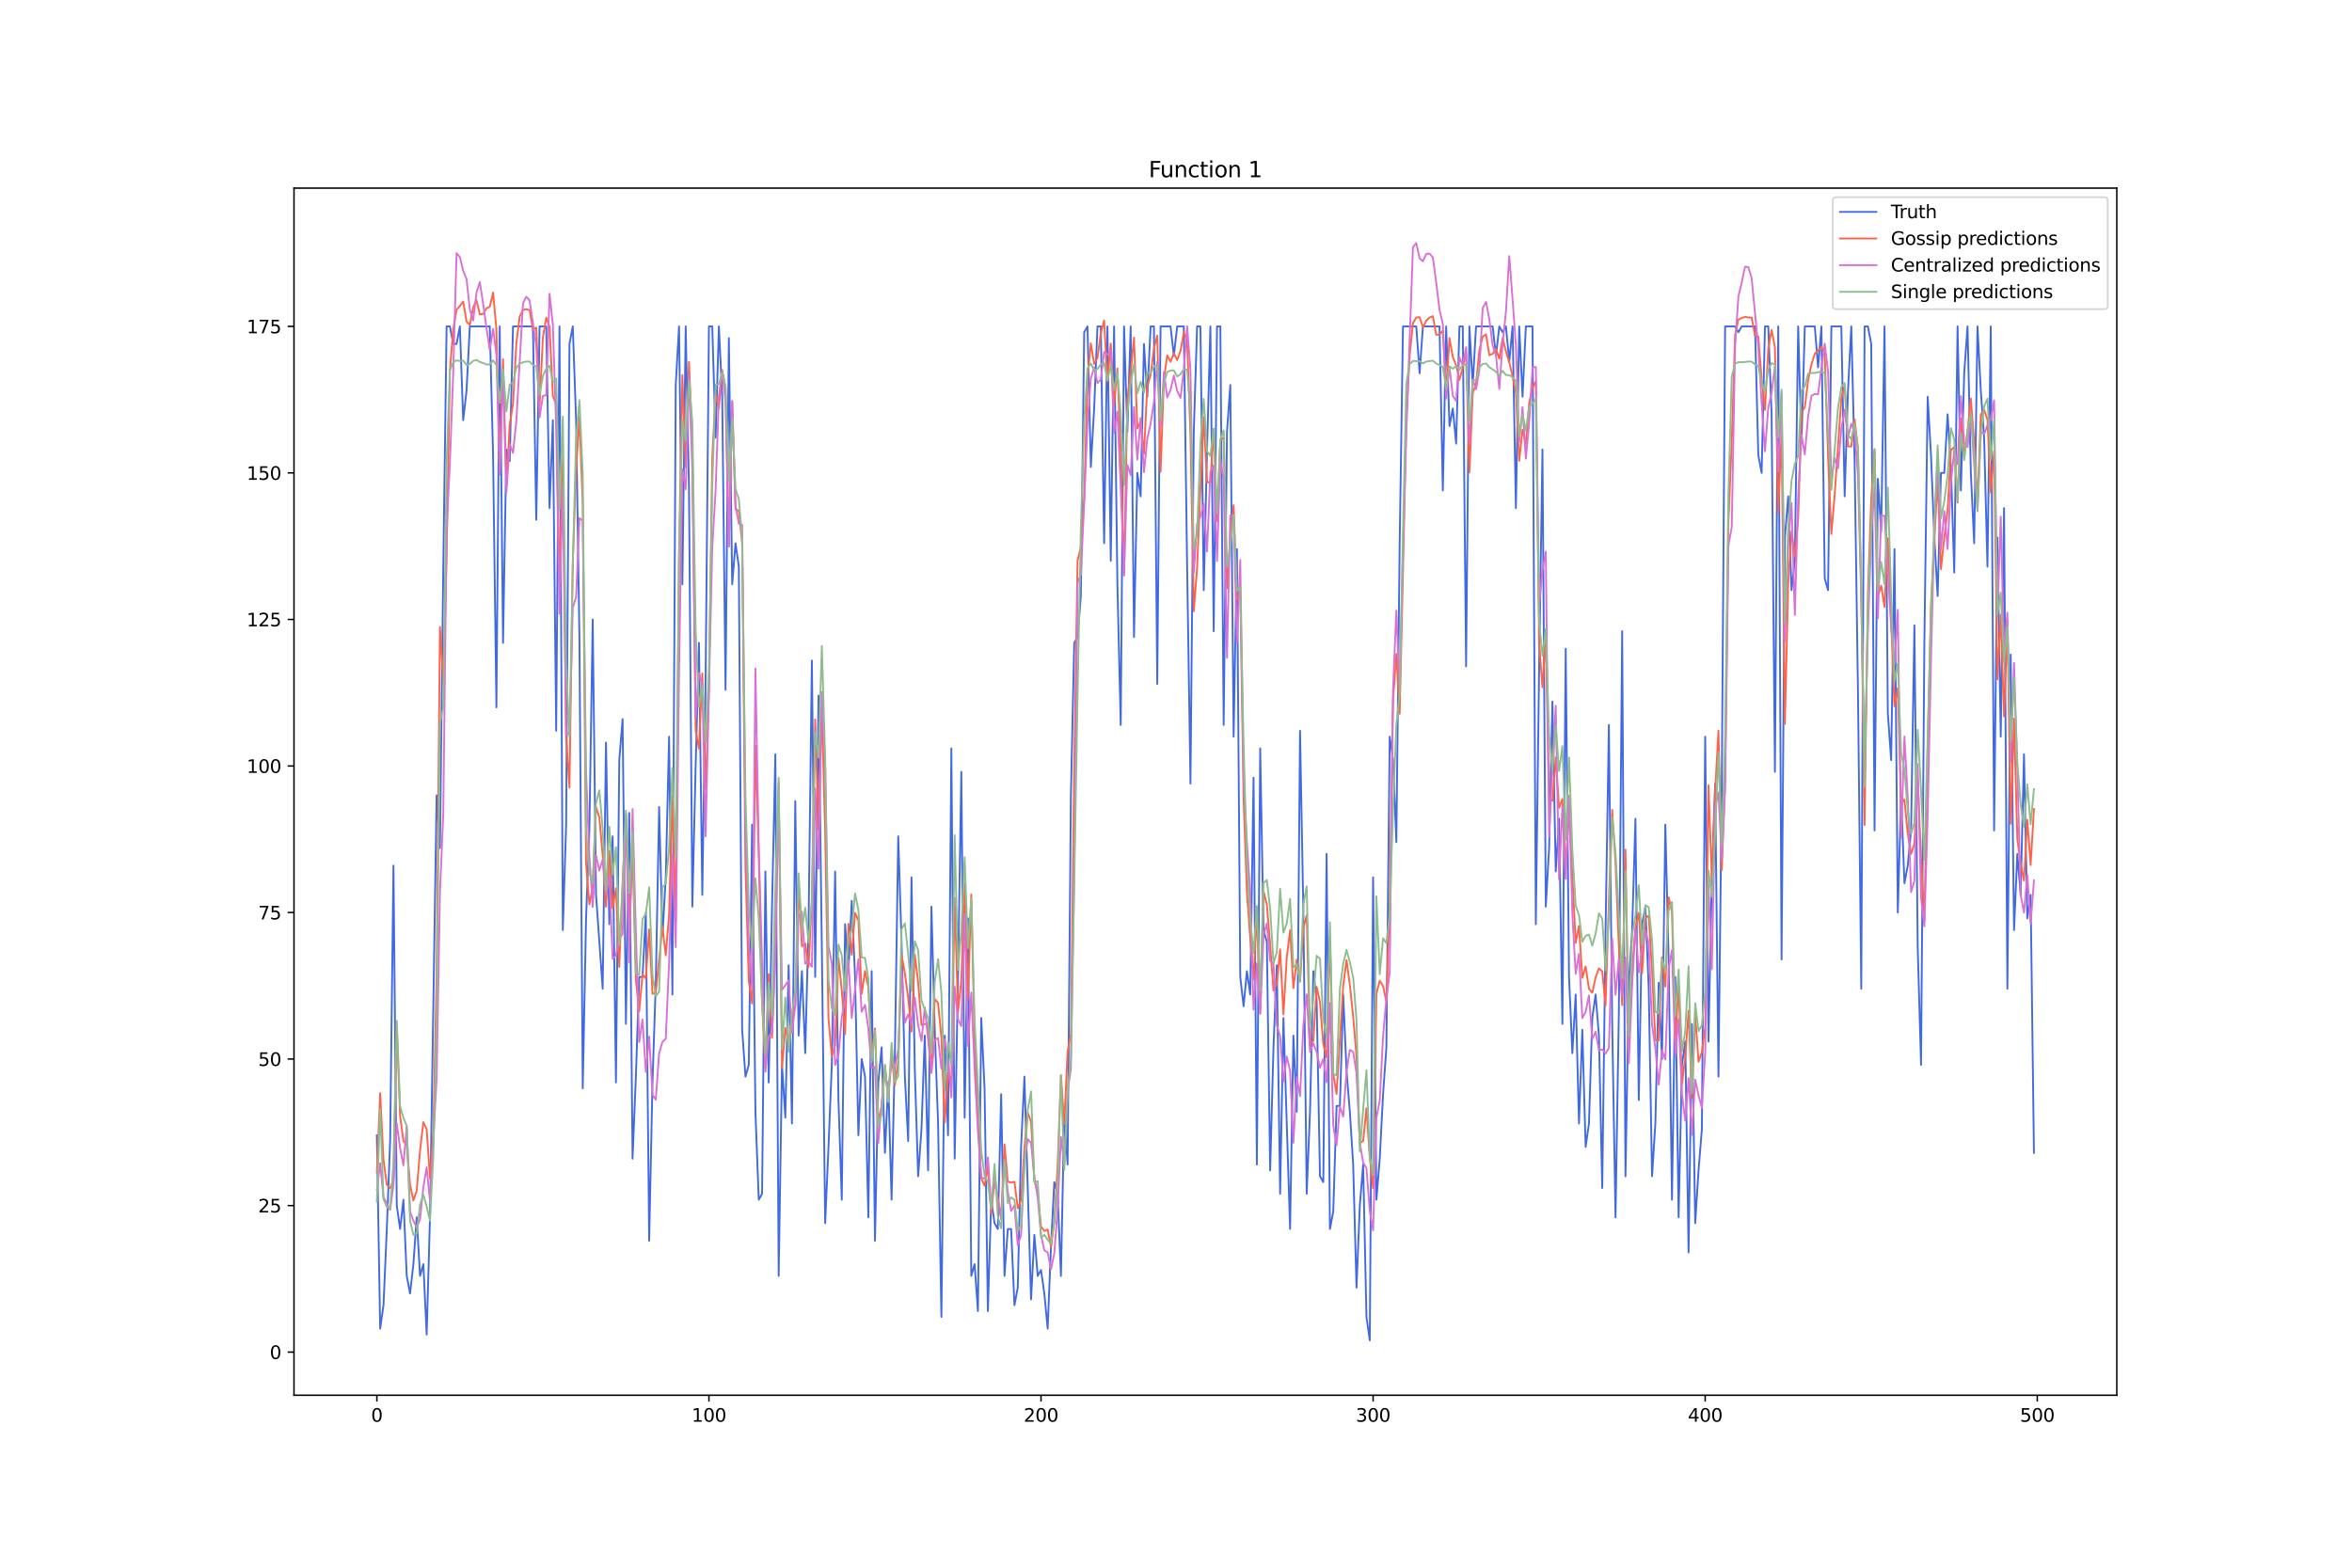 <?xml version="1.0" encoding="utf-8" standalone="no"?>
<!DOCTYPE svg PUBLIC "-//W3C//DTD SVG 1.1//EN"
  "http://www.w3.org/Graphics/SVG/1.1/DTD/svg11.dtd">
<svg xmlns:xlink="http://www.w3.org/1999/xlink" width="1296pt" height="864pt" viewBox="0 0 1296 864" xmlns="http://www.w3.org/2000/svg" version="1.1">
 <defs>
  <style type="text/css">*{stroke-linejoin: round; stroke-linecap: butt}</style>
 </defs>
 <g id="figure_1">
  <g id="patch_1">
   <path d="M 0 864 
L 1296 864 
L 1296 0 
L 0 0 
z
" style="fill: #ffffff"/>
  </g>
  <g id="axes_1">
   <g id="patch_2">
    <path d="M 162 768.96 
L 1166.4 768.96 
L 1166.4 103.68 
L 162 103.68 
z
" style="fill: #ffffff"/>
   </g>
   <g id="matplotlib.axis_1">
    <g id="xtick_1">
     <g id="line2d_1">
      <defs>
       <path id="m37b63d3f83" d="M 0 0 
L 0 3.5 
" style="stroke: #000000; stroke-width: 0.8"/>
      </defs>
      <g>
       <use xlink:href="#m37b63d3f83" x="207.655" y="768.96" style="stroke: #000000; stroke-width: 0.8"/>
      </g>
     </g>
     <g id="text_1">
      <!-- 0 -->
      <g transform="translate(204.473 783.558) scale(0.1 -0.1)">
       <defs>
        <path id="DejaVuSans-30" d="M 2034 4250 
Q 1547 4250 1301 3770 
Q 1056 3291 1056 2328 
Q 1056 1369 1301 889 
Q 1547 409 2034 409 
Q 2525 409 2770 889 
Q 3016 1369 3016 2328 
Q 3016 3291 2770 3770 
Q 2525 4250 2034 4250 
z
M 2034 4750 
Q 2819 4750 3233 4129 
Q 3647 3509 3647 2328 
Q 3647 1150 3233 529 
Q 2819 -91 2034 -91 
Q 1250 -91 836 529 
Q 422 1150 422 2328 
Q 422 3509 836 4129 
Q 1250 4750 2034 4750 
z
" transform="scale(0.016)"/>
       </defs>
       <use xlink:href="#DejaVuSans-30"/>
      </g>
     </g>
    </g>
    <g id="xtick_2">
     <g id="line2d_2">
      <g>
       <use xlink:href="#m37b63d3f83" x="390.639" y="768.96" style="stroke: #000000; stroke-width: 0.8"/>
      </g>
     </g>
     <g id="text_2">
      <!-- 100 -->
      <g transform="translate(381.095 783.558) scale(0.1 -0.1)">
       <defs>
        <path id="DejaVuSans-31" d="M 794 531 
L 1825 531 
L 1825 4091 
L 703 3866 
L 703 4441 
L 1819 4666 
L 2450 4666 
L 2450 531 
L 3481 531 
L 3481 0 
L 794 0 
L 794 531 
z
" transform="scale(0.016)"/>
       </defs>
       <use xlink:href="#DejaVuSans-31"/>
       <use xlink:href="#DejaVuSans-30" x="63.623"/>
       <use xlink:href="#DejaVuSans-30" x="127.246"/>
      </g>
     </g>
    </g>
    <g id="xtick_3">
     <g id="line2d_3">
      <g>
       <use xlink:href="#m37b63d3f83" x="573.623" y="768.96" style="stroke: #000000; stroke-width: 0.8"/>
      </g>
     </g>
     <g id="text_3">
      <!-- 200 -->
      <g transform="translate(564.079 783.558) scale(0.1 -0.1)">
       <defs>
        <path id="DejaVuSans-32" d="M 1228 531 
L 3431 531 
L 3431 0 
L 469 0 
L 469 531 
Q 828 903 1448 1529 
Q 2069 2156 2228 2338 
Q 2531 2678 2651 2914 
Q 2772 3150 2772 3378 
Q 2772 3750 2511 3984 
Q 2250 4219 1831 4219 
Q 1534 4219 1204 4116 
Q 875 4013 500 3803 
L 500 4441 
Q 881 4594 1212 4672 
Q 1544 4750 1819 4750 
Q 2544 4750 2975 4387 
Q 3406 4025 3406 3419 
Q 3406 3131 3298 2873 
Q 3191 2616 2906 2266 
Q 2828 2175 2409 1742 
Q 1991 1309 1228 531 
z
" transform="scale(0.016)"/>
       </defs>
       <use xlink:href="#DejaVuSans-32"/>
       <use xlink:href="#DejaVuSans-30" x="63.623"/>
       <use xlink:href="#DejaVuSans-30" x="127.246"/>
      </g>
     </g>
    </g>
    <g id="xtick_4">
     <g id="line2d_4">
      <g>
       <use xlink:href="#m37b63d3f83" x="756.607" y="768.96" style="stroke: #000000; stroke-width: 0.8"/>
      </g>
     </g>
     <g id="text_4">
      <!-- 300 -->
      <g transform="translate(747.063 783.558) scale(0.1 -0.1)">
       <defs>
        <path id="DejaVuSans-33" d="M 2597 2516 
Q 3050 2419 3304 2112 
Q 3559 1806 3559 1356 
Q 3559 666 3084 287 
Q 2609 -91 1734 -91 
Q 1441 -91 1130 -33 
Q 819 25 488 141 
L 488 750 
Q 750 597 1062 519 
Q 1375 441 1716 441 
Q 2309 441 2620 675 
Q 2931 909 2931 1356 
Q 2931 1769 2642 2001 
Q 2353 2234 1838 2234 
L 1294 2234 
L 1294 2753 
L 1863 2753 
Q 2328 2753 2575 2939 
Q 2822 3125 2822 3475 
Q 2822 3834 2567 4026 
Q 2313 4219 1838 4219 
Q 1578 4219 1281 4162 
Q 984 4106 628 3988 
L 628 4550 
Q 988 4650 1302 4700 
Q 1616 4750 1894 4750 
Q 2613 4750 3031 4423 
Q 3450 4097 3450 3541 
Q 3450 3153 3228 2886 
Q 3006 2619 2597 2516 
z
" transform="scale(0.016)"/>
       </defs>
       <use xlink:href="#DejaVuSans-33"/>
       <use xlink:href="#DejaVuSans-30" x="63.623"/>
       <use xlink:href="#DejaVuSans-30" x="127.246"/>
      </g>
     </g>
    </g>
    <g id="xtick_5">
     <g id="line2d_5">
      <g>
       <use xlink:href="#m37b63d3f83" x="939.591" y="768.96" style="stroke: #000000; stroke-width: 0.8"/>
      </g>
     </g>
     <g id="text_5">
      <!-- 400 -->
      <g transform="translate(930.047 783.558) scale(0.1 -0.1)">
       <defs>
        <path id="DejaVuSans-34" d="M 2419 4116 
L 825 1625 
L 2419 1625 
L 2419 4116 
z
M 2253 4666 
L 3047 4666 
L 3047 1625 
L 3713 1625 
L 3713 1100 
L 3047 1100 
L 3047 0 
L 2419 0 
L 2419 1100 
L 313 1100 
L 313 1709 
L 2253 4666 
z
" transform="scale(0.016)"/>
       </defs>
       <use xlink:href="#DejaVuSans-34"/>
       <use xlink:href="#DejaVuSans-30" x="63.623"/>
       <use xlink:href="#DejaVuSans-30" x="127.246"/>
      </g>
     </g>
    </g>
    <g id="xtick_6">
     <g id="line2d_6">
      <g>
       <use xlink:href="#m37b63d3f83" x="1122.575" y="768.96" style="stroke: #000000; stroke-width: 0.8"/>
      </g>
     </g>
     <g id="text_6">
      <!-- 500 -->
      <g transform="translate(1113.032 783.558) scale(0.1 -0.1)">
       <defs>
        <path id="DejaVuSans-35" d="M 691 4666 
L 3169 4666 
L 3169 4134 
L 1269 4134 
L 1269 2991 
Q 1406 3038 1543 3061 
Q 1681 3084 1819 3084 
Q 2600 3084 3056 2656 
Q 3513 2228 3513 1497 
Q 3513 744 3044 326 
Q 2575 -91 1722 -91 
Q 1428 -91 1123 -41 
Q 819 9 494 109 
L 494 744 
Q 775 591 1075 516 
Q 1375 441 1709 441 
Q 2250 441 2565 725 
Q 2881 1009 2881 1497 
Q 2881 1984 2565 2268 
Q 2250 2553 1709 2553 
Q 1456 2553 1204 2497 
Q 953 2441 691 2322 
L 691 4666 
z
" transform="scale(0.016)"/>
       </defs>
       <use xlink:href="#DejaVuSans-35"/>
       <use xlink:href="#DejaVuSans-30" x="63.623"/>
       <use xlink:href="#DejaVuSans-30" x="127.246"/>
      </g>
     </g>
    </g>
   </g>
   <g id="matplotlib.axis_2">
    <g id="ytick_1">
     <g id="line2d_7">
      <defs>
       <path id="mf7b5aca53f" d="M 0 0 
L -3.5 0 
" style="stroke: #000000; stroke-width: 0.8"/>
      </defs>
      <g>
       <use xlink:href="#mf7b5aca53f" x="162" y="745.181" style="stroke: #000000; stroke-width: 0.8"/>
      </g>
     </g>
     <g id="text_7">
      <!-- 0 -->
      <g transform="translate(148.637 748.98) scale(0.1 -0.1)">
       <use xlink:href="#DejaVuSans-30"/>
      </g>
     </g>
    </g>
    <g id="ytick_2">
     <g id="line2d_8">
      <g>
       <use xlink:href="#mf7b5aca53f" x="162" y="664.424" style="stroke: #000000; stroke-width: 0.8"/>
      </g>
     </g>
     <g id="text_8">
      <!-- 25 -->
      <g transform="translate(142.275 668.223) scale(0.1 -0.1)">
       <use xlink:href="#DejaVuSans-32"/>
       <use xlink:href="#DejaVuSans-35" x="63.623"/>
      </g>
     </g>
    </g>
    <g id="ytick_3">
     <g id="line2d_9">
      <g>
       <use xlink:href="#mf7b5aca53f" x="162" y="583.668" style="stroke: #000000; stroke-width: 0.8"/>
      </g>
     </g>
     <g id="text_9">
      <!-- 50 -->
      <g transform="translate(142.275 587.467) scale(0.1 -0.1)">
       <use xlink:href="#DejaVuSans-35"/>
       <use xlink:href="#DejaVuSans-30" x="63.623"/>
      </g>
     </g>
    </g>
    <g id="ytick_4">
     <g id="line2d_10">
      <g>
       <use xlink:href="#mf7b5aca53f" x="162" y="502.912" style="stroke: #000000; stroke-width: 0.8"/>
      </g>
     </g>
     <g id="text_10">
      <!-- 75 -->
      <g transform="translate(142.275 506.711) scale(0.1 -0.1)">
       <defs>
        <path id="DejaVuSans-37" d="M 525 4666 
L 3525 4666 
L 3525 4397 
L 1831 0 
L 1172 0 
L 2766 4134 
L 525 4134 
L 525 4666 
z
" transform="scale(0.016)"/>
       </defs>
       <use xlink:href="#DejaVuSans-37"/>
       <use xlink:href="#DejaVuSans-35" x="63.623"/>
      </g>
     </g>
    </g>
    <g id="ytick_5">
     <g id="line2d_11">
      <g>
       <use xlink:href="#mf7b5aca53f" x="162" y="422.155" style="stroke: #000000; stroke-width: 0.8"/>
      </g>
     </g>
     <g id="text_11">
      <!-- 100 -->
      <g transform="translate(135.912 425.955) scale(0.1 -0.1)">
       <use xlink:href="#DejaVuSans-31"/>
       <use xlink:href="#DejaVuSans-30" x="63.623"/>
       <use xlink:href="#DejaVuSans-30" x="127.246"/>
      </g>
     </g>
    </g>
    <g id="ytick_6">
     <g id="line2d_12">
      <g>
       <use xlink:href="#mf7b5aca53f" x="162" y="341.399" style="stroke: #000000; stroke-width: 0.8"/>
      </g>
     </g>
     <g id="text_12">
      <!-- 125 -->
      <g transform="translate(135.912 345.198) scale(0.1 -0.1)">
       <use xlink:href="#DejaVuSans-31"/>
       <use xlink:href="#DejaVuSans-32" x="63.623"/>
       <use xlink:href="#DejaVuSans-35" x="127.246"/>
      </g>
     </g>
    </g>
    <g id="ytick_7">
     <g id="line2d_13">
      <g>
       <use xlink:href="#mf7b5aca53f" x="162" y="260.643" style="stroke: #000000; stroke-width: 0.8"/>
      </g>
     </g>
     <g id="text_13">
      <!-- 150 -->
      <g transform="translate(135.912 264.442) scale(0.1 -0.1)">
       <use xlink:href="#DejaVuSans-31"/>
       <use xlink:href="#DejaVuSans-35" x="63.623"/>
       <use xlink:href="#DejaVuSans-30" x="127.246"/>
      </g>
     </g>
    </g>
    <g id="ytick_8">
     <g id="line2d_14">
      <g>
       <use xlink:href="#mf7b5aca53f" x="162" y="179.887" style="stroke: #000000; stroke-width: 0.8"/>
      </g>
     </g>
     <g id="text_14">
      <!-- 175 -->
      <g transform="translate(135.912 183.686) scale(0.1 -0.1)">
       <use xlink:href="#DejaVuSans-31"/>
       <use xlink:href="#DejaVuSans-37" x="63.623"/>
       <use xlink:href="#DejaVuSans-35" x="127.246"/>
      </g>
     </g>
    </g>
   </g>
   <g id="line2d_15">
    <path d="M 207.655 625.661 
L 209.484 732.259 
L 211.314 719.338 
L 213.144 677.345 
L 214.974 628.891 
L 216.804 477.07 
L 218.634 664.424 
L 220.463 677.345 
L 222.293 661.194 
L 224.123 703.187 
L 225.953 712.878 
L 227.783 696.727 
L 229.613 670.885 
L 231.442 703.187 
L 233.272 696.727 
L 235.102 735.49 
L 236.932 670.885 
L 240.592 438.307 
L 242.422 467.379 
L 244.251 312.327 
L 246.081 179.887 
L 247.911 179.887 
L 249.741 189.577 
L 251.571 189.577 
L 253.401 179.887 
L 255.23 231.571 
L 257.06 215.419 
L 258.89 179.887 
L 269.869 179.887 
L 271.699 250.952 
L 273.529 389.853 
L 275.359 179.887 
L 277.189 354.32 
L 279.018 247.722 
L 280.848 254.182 
L 282.678 179.887 
L 293.657 179.887 
L 295.487 286.485 
L 297.317 179.887 
L 300.976 179.887 
L 302.806 280.024 
L 304.636 231.571 
L 306.466 402.774 
L 308.296 179.887 
L 310.126 512.602 
L 311.956 454.458 
L 313.785 189.577 
L 315.615 179.887 
L 317.445 231.571 
L 319.275 351.09 
L 321.105 599.819 
L 322.935 506.142 
L 324.764 457.688 
L 326.594 341.399 
L 328.424 493.221 
L 332.084 544.905 
L 333.914 409.234 
L 335.743 509.372 
L 337.573 460.918 
L 339.403 596.589 
L 341.233 418.925 
L 343.063 396.313 
L 344.893 564.286 
L 346.723 447.997 
L 348.552 638.582 
L 350.382 593.359 
L 352.212 538.444 
L 354.042 538.444 
L 355.872 502.912 
L 357.702 683.806 
L 359.531 596.589 
L 361.361 541.675 
L 363.191 444.767 
L 365.021 515.833 
L 366.851 483.53 
L 368.681 406.004 
L 370.51 548.135 
L 372.34 212.189 
L 374.17 179.887 
L 376 322.018 
L 377.83 179.887 
L 379.66 270.334 
L 381.489 499.681 
L 383.319 422.155 
L 385.149 354.32 
L 386.979 493.221 
L 388.809 373.702 
L 390.639 179.887 
L 392.469 179.887 
L 394.298 241.261 
L 396.128 179.887 
L 397.958 218.65 
L 399.788 380.162 
L 401.618 186.347 
L 403.448 322.018 
L 405.277 299.406 
L 407.107 312.327 
L 408.937 567.517 
L 410.767 593.359 
L 412.597 586.898 
L 414.427 454.458 
L 416.256 612.74 
L 418.086 661.194 
L 419.916 657.964 
L 421.746 480.3 
L 423.576 596.589 
L 425.406 499.681 
L 427.236 415.695 
L 429.065 703.187 
L 430.895 586.898 
L 432.725 615.97 
L 434.555 531.984 
L 436.385 619.201 
L 438.215 441.537 
L 440.044 570.747 
L 441.874 535.214 
L 443.704 580.438 
L 445.534 509.372 
L 447.364 364.011 
L 449.194 538.444 
L 451.023 383.392 
L 452.853 522.293 
L 454.683 674.115 
L 456.513 632.122 
L 458.343 586.898 
L 460.173 480.3 
L 462.003 606.28 
L 463.832 661.194 
L 465.662 509.372 
L 467.492 535.214 
L 469.322 496.451 
L 471.152 538.444 
L 472.982 625.661 
L 474.811 583.668 
L 476.641 593.359 
L 478.471 670.885 
L 480.301 535.214 
L 482.131 683.806 
L 483.961 596.589 
L 485.79 577.207 
L 487.62 635.352 
L 489.45 596.589 
L 491.28 661.194 
L 493.11 580.438 
L 494.94 460.918 
L 496.77 519.063 
L 498.599 593.359 
L 500.429 628.891 
L 502.259 483.53 
L 504.089 590.128 
L 505.919 648.273 
L 507.749 622.431 
L 509.578 570.747 
L 511.408 645.043 
L 513.238 499.681 
L 515.068 567.517 
L 516.898 619.201 
L 518.728 725.799 
L 520.557 570.747 
L 522.387 625.661 
L 524.217 412.465 
L 526.047 638.582 
L 527.877 538.444 
L 529.707 425.386 
L 531.536 615.97 
L 533.366 506.142 
L 535.196 703.187 
L 537.026 696.727 
L 538.856 722.569 
L 540.686 561.056 
L 542.516 599.819 
L 544.345 722.569 
L 546.175 661.194 
L 548.005 674.115 
L 549.835 677.345 
L 551.665 603.049 
L 553.495 703.187 
L 555.324 677.345 
L 557.154 677.345 
L 558.984 719.338 
L 560.814 709.648 
L 562.644 632.122 
L 564.474 593.359 
L 568.133 716.108 
L 569.963 680.575 
L 571.793 703.187 
L 573.623 699.957 
L 575.453 712.878 
L 577.283 732.259 
L 579.112 687.036 
L 580.942 651.503 
L 582.772 657.964 
L 584.602 703.187 
L 586.432 612.74 
L 588.262 641.812 
L 590.091 438.307 
L 591.921 354.32 
L 593.751 351.09 
L 595.581 328.478 
L 597.411 183.117 
L 599.241 179.887 
L 601.07 257.413 
L 602.9 225.11 
L 604.73 179.887 
L 606.56 179.887 
L 608.39 299.406 
L 610.22 179.887 
L 612.05 309.097 
L 613.879 179.887 
L 615.709 322.018 
L 617.539 399.544 
L 619.369 179.887 
L 621.199 238.031 
L 623.029 179.887 
L 624.858 351.09 
L 626.688 260.643 
L 628.518 273.564 
L 630.348 189.577 
L 632.178 218.65 
L 634.008 179.887 
L 635.837 179.887 
L 637.667 376.932 
L 639.497 179.887 
L 644.987 179.887 
L 646.817 196.038 
L 648.646 179.887 
L 652.306 179.887 
L 654.136 312.327 
L 655.966 431.846 
L 657.796 238.031 
L 659.625 179.887 
L 661.455 179.887 
L 663.285 325.248 
L 665.115 247.722 
L 666.945 179.887 
L 668.775 347.86 
L 670.604 179.887 
L 672.434 179.887 
L 674.264 399.544 
L 676.094 238.031 
L 677.924 212.189 
L 679.754 406.004 
L 681.583 302.636 
L 683.413 538.444 
L 685.243 554.596 
L 687.073 535.214 
L 688.903 548.135 
L 690.733 428.616 
L 692.563 641.812 
L 694.392 412.465 
L 696.222 512.602 
L 698.052 519.063 
L 699.882 645.043 
L 701.712 577.207 
L 703.542 531.984 
L 705.371 657.964 
L 707.201 561.056 
L 710.861 677.345 
L 712.691 570.747 
L 714.521 612.74 
L 716.35 402.774 
L 718.18 502.912 
L 720.01 657.964 
L 721.84 612.74 
L 723.67 535.214 
L 725.5 551.365 
L 727.33 648.273 
L 729.159 651.503 
L 730.989 470.609 
L 732.819 677.345 
L 734.649 667.654 
L 736.479 609.51 
L 738.309 609.51 
L 740.138 548.135 
L 741.968 590.128 
L 743.798 612.74 
L 745.628 641.812 
L 747.458 709.648 
L 749.288 664.424 
L 751.117 641.812 
L 752.947 725.799 
L 754.777 738.72 
L 756.607 483.53 
L 758.437 661.194 
L 760.267 638.582 
L 762.097 603.049 
L 763.926 577.207 
L 765.756 406.004 
L 767.586 418.925 
L 769.416 464.149 
L 771.246 299.406 
L 773.076 179.887 
L 780.395 179.887 
L 782.225 205.729 
L 784.055 179.887 
L 793.204 179.887 
L 795.034 270.334 
L 796.864 179.887 
L 798.693 234.801 
L 800.523 225.11 
L 802.353 244.492 
L 804.183 179.887 
L 806.013 179.887 
L 807.843 367.241 
L 809.672 179.887 
L 811.502 212.189 
L 813.332 179.887 
L 822.481 179.887 
L 824.311 196.038 
L 826.141 179.887 
L 827.971 183.117 
L 829.801 179.887 
L 831.63 199.268 
L 833.46 179.887 
L 835.29 280.024 
L 837.12 179.887 
L 838.95 218.65 
L 840.78 179.887 
L 844.439 179.887 
L 846.269 509.372 
L 848.099 367.241 
L 849.929 247.722 
L 851.759 499.681 
L 853.589 467.379 
L 855.418 386.623 
L 857.248 480.3 
L 859.078 451.228 
L 860.908 564.286 
L 862.738 357.55 
L 864.568 538.444 
L 866.397 580.438 
L 868.227 548.135 
L 870.057 619.201 
L 871.887 567.517 
L 873.717 632.122 
L 875.547 619.201 
L 877.377 561.056 
L 879.206 548.135 
L 881.036 570.747 
L 882.866 654.733 
L 884.696 512.602 
L 886.526 399.544 
L 888.356 564.286 
L 890.185 670.885 
L 892.015 557.826 
L 893.845 347.86 
L 895.675 648.273 
L 897.505 541.675 
L 899.335 512.602 
L 901.164 451.228 
L 902.994 606.28 
L 904.824 509.372 
L 906.654 499.681 
L 908.484 544.905 
L 910.314 648.273 
L 912.144 619.201 
L 913.973 541.675 
L 915.803 583.668 
L 917.633 454.458 
L 919.463 528.754 
L 921.293 661.194 
L 923.123 538.444 
L 924.952 670.885 
L 926.782 586.898 
L 928.612 573.977 
L 930.442 690.266 
L 932.272 564.286 
L 934.102 674.115 
L 935.931 645.043 
L 937.761 622.431 
L 939.591 406.004 
L 941.421 573.977 
L 943.251 483.53 
L 945.081 431.846 
L 946.911 593.359 
L 948.74 431.846 
L 950.57 179.887 
L 956.06 179.887 
L 957.89 183.117 
L 959.719 179.887 
L 967.039 179.887 
L 968.869 250.952 
L 970.698 260.643 
L 972.528 179.887 
L 974.358 179.887 
L 976.188 228.34 
L 978.018 425.386 
L 979.848 179.887 
L 981.678 528.754 
L 983.507 296.176 
L 985.337 273.564 
L 987.167 325.248 
L 988.997 309.097 
L 990.827 179.887 
L 992.657 244.492 
L 994.486 179.887 
L 999.976 179.887 
L 1001.806 202.498 
L 1003.636 179.887 
L 1005.465 318.787 
L 1007.295 325.248 
L 1009.125 179.887 
L 1014.615 179.887 
L 1016.444 273.564 
L 1018.274 215.419 
L 1020.104 179.887 
L 1021.934 254.182 
L 1023.764 380.162 
L 1025.594 544.905 
L 1027.424 179.887 
L 1029.253 179.887 
L 1031.083 189.577 
L 1032.913 457.688 
L 1034.743 263.873 
L 1036.573 292.945 
L 1038.403 179.887 
L 1040.232 393.083 
L 1042.062 418.925 
L 1043.892 302.636 
L 1045.722 502.912 
L 1047.552 438.307 
L 1049.382 486.76 
L 1051.211 477.07 
L 1053.041 457.688 
L 1054.871 344.629 
L 1056.701 522.293 
L 1058.531 586.898 
L 1060.361 354.32 
L 1062.191 218.65 
L 1064.02 250.952 
L 1065.85 296.176 
L 1067.68 328.478 
L 1069.51 260.643 
L 1071.34 260.643 
L 1073.17 228.34 
L 1074.999 257.413 
L 1076.829 315.557 
L 1078.659 179.887 
L 1080.489 270.334 
L 1082.319 205.729 
L 1084.149 179.887 
L 1085.978 260.643 
L 1087.808 299.406 
L 1089.638 179.887 
L 1091.468 215.419 
L 1093.298 241.261 
L 1095.128 312.327 
L 1096.958 179.887 
L 1098.787 457.688 
L 1100.617 296.176 
L 1102.447 406.004 
L 1104.277 280.024 
L 1106.107 544.905 
L 1107.937 360.781 
L 1109.766 512.602 
L 1111.596 470.609 
L 1113.426 493.221 
L 1115.256 415.695 
L 1117.086 506.142 
L 1118.916 493.221 
L 1120.745 635.352 
L 1120.745 635.352 
" clip-path="url(#p1bd22ff165)" style="fill: none; stroke: #4169e1; stroke-linecap: square"/>
   </g>
   <g id="line2d_16">
    <path d="M 207.655 646.207 
L 209.484 602.431 
L 211.314 639.135 
L 213.144 652.968 
L 214.974 654.807 
L 216.804 650.45 
L 218.634 565.311 
L 220.463 615.12 
L 222.293 628.711 
L 224.123 631.065 
L 225.953 652.986 
L 227.783 661.645 
L 229.613 656.201 
L 231.442 634.277 
L 233.272 618.474 
L 235.102 622.279 
L 236.932 649.293 
L 238.762 624.295 
L 240.592 536.668 
L 242.422 345.525 
L 244.251 375.839 
L 246.081 307.247 
L 247.911 204.006 
L 249.741 181.556 
L 251.571 170.625 
L 253.401 168.706 
L 255.23 166.182 
L 257.06 177.197 
L 258.89 179.093 
L 260.72 169.53 
L 262.55 165.427 
L 264.38 173.265 
L 266.209 172.992 
L 268.039 169.93 
L 269.869 169.044 
L 271.699 161.28 
L 273.529 181.522 
L 275.359 259.352 
L 277.189 197.904 
L 279.018 268.256 
L 280.848 233.97 
L 282.678 222.74 
L 284.508 189.29 
L 286.338 174.473 
L 288.168 170.823 
L 289.997 170.432 
L 291.827 170.877 
L 293.657 181.769 
L 295.487 180.53 
L 297.317 223.645 
L 299.147 186.034 
L 300.976 175.09 
L 302.806 179.997 
L 304.636 218.255 
L 306.466 222.85 
L 308.296 320.456 
L 310.126 252.506 
L 311.956 405.213 
L 313.785 434.138 
L 315.615 309.601 
L 317.445 258.896 
L 319.275 229.449 
L 321.105 278.103 
L 322.935 475.823 
L 324.764 498.407 
L 326.594 488.758 
L 328.424 444.899 
L 330.254 450.411 
L 332.084 471.432 
L 333.914 499.783 
L 335.743 468.976 
L 337.573 500.581 
L 339.403 489.492 
L 341.233 532.91 
L 343.063 486.456 
L 344.893 448.267 
L 346.723 514.376 
L 348.552 468.875 
L 350.382 540.114 
L 352.212 557.461 
L 354.042 536.955 
L 355.872 539.342 
L 357.702 512.156 
L 359.531 547.729 
L 361.361 547.063 
L 365.021 510.736 
L 366.851 526.517 
L 368.681 503.988 
L 370.51 438.35 
L 372.34 508.008 
L 374.17 304.125 
L 376 206.779 
L 377.83 257.449 
L 379.66 199.453 
L 381.489 243.789 
L 383.319 402.381 
L 385.149 412.691 
L 386.979 371.114 
L 388.809 434.637 
L 390.639 380.104 
L 392.469 251.919 
L 394.298 217.237 
L 396.128 225.025 
L 397.958 203.936 
L 399.788 213.996 
L 401.618 300.928 
L 403.448 221.741 
L 405.277 280.418 
L 407.107 281.618 
L 408.937 299.394 
L 410.767 478.504 
L 412.597 540.596 
L 414.427 553.089 
L 416.256 410.882 
L 418.086 471.351 
L 419.916 552.814 
L 421.746 588.256 
L 423.576 536.855 
L 425.406 572.073 
L 427.236 521.829 
L 429.065 431.212 
L 430.895 588.657 
L 432.725 566.59 
L 434.555 574.223 
L 436.385 559.707 
L 438.215 554.851 
L 440.044 487.217 
L 441.874 521.458 
L 443.704 519.978 
L 445.534 532.983 
L 447.364 495.289 
L 449.194 396.546 
L 451.023 457.619 
L 452.853 389.18 
L 454.683 458.749 
L 456.513 561.41 
L 458.343 581.981 
L 460.173 576.217 
L 462.003 527.855 
L 463.832 545.718 
L 465.662 570.023 
L 467.492 509.136 
L 469.322 526.246 
L 471.152 503.144 
L 472.982 507.282 
L 474.811 547.834 
L 476.641 535.164 
L 478.471 543.947 
L 480.301 582.463 
L 482.131 566.789 
L 483.961 617.797 
L 485.79 610.021 
L 487.62 586.934 
L 489.45 606.128 
L 491.28 582.142 
L 493.11 597.878 
L 494.94 584.454 
L 496.77 526.01 
L 498.599 536.421 
L 500.429 550.135 
L 502.259 568.491 
L 504.089 526.11 
L 505.919 541.363 
L 507.749 564.953 
L 509.578 564.412 
L 511.408 564.106 
L 513.238 591.362 
L 515.068 550.635 
L 516.898 552.752 
L 518.728 571.726 
L 520.557 618.76 
L 522.387 591.571 
L 524.217 595.624 
L 526.047 494.916 
L 527.877 557.847 
L 529.707 539.991 
L 531.536 486.9 
L 533.366 550.456 
L 535.196 492.987 
L 537.026 573.093 
L 538.856 617.921 
L 540.686 649.431 
L 542.516 653.478 
L 544.345 642.892 
L 546.175 668.889 
L 548.005 650.89 
L 549.835 660.427 
L 551.665 671.14 
L 553.495 630.661 
L 555.324 651.168 
L 557.154 651.735 
L 558.984 651.312 
L 560.814 665.85 
L 562.644 661.349 
L 564.474 632.533 
L 566.303 613.208 
L 568.133 618.221 
L 569.963 650.805 
L 571.793 656.589 
L 573.623 675.948 
L 575.453 678.44 
L 577.283 677.634 
L 579.112 687.242 
L 580.942 672.883 
L 582.772 642.597 
L 584.602 592.527 
L 586.432 619.42 
L 588.262 579.67 
L 590.091 569.853 
L 591.921 422.83 
L 593.751 308.921 
L 595.581 301.508 
L 597.411 274.485 
L 599.241 207.861 
L 601.07 189.228 
L 602.9 200.555 
L 604.73 197.192 
L 606.56 183.737 
L 608.39 176.617 
L 610.22 210.024 
L 612.05 189.332 
L 613.879 222.944 
L 615.709 203.054 
L 617.539 249.163 
L 619.369 316.741 
L 621.199 220.588 
L 623.029 204.634 
L 624.858 186.048 
L 626.688 236.131 
L 628.518 232.391 
L 630.348 250.082 
L 632.178 212.944 
L 634.008 206.537 
L 635.837 192.04 
L 637.667 184.938 
L 639.497 259.983 
L 641.327 209.206 
L 643.157 195.872 
L 644.987 199.352 
L 646.817 194.658 
L 648.646 198.474 
L 650.476 193.391 
L 652.306 183.323 
L 654.136 187.938 
L 655.966 240.135 
L 657.796 336.83 
L 659.625 312.949 
L 661.455 268.939 
L 663.285 229.884 
L 665.115 265.941 
L 666.945 265.523 
L 668.775 237.299 
L 670.604 287.216 
L 672.434 242.43 
L 674.264 241.219 
L 676.094 324.332 
L 677.924 295.857 
L 679.754 278.463 
L 681.583 330.449 
L 683.413 326.404 
L 685.243 440.171 
L 687.073 491.802 
L 688.903 516.824 
L 690.733 539.572 
L 692.563 503.519 
L 694.392 558.311 
L 696.222 491.227 
L 698.052 498.445 
L 699.882 520.507 
L 701.712 545.954 
L 703.542 542.188 
L 705.371 523.221 
L 707.201 559.063 
L 709.031 527.587 
L 710.861 512.704 
L 712.691 544.634 
L 714.521 528.939 
L 716.35 541.103 
L 718.18 511.473 
L 720.01 504.422 
L 721.84 575.365 
L 723.67 573.706 
L 725.5 543.887 
L 727.33 552.399 
L 729.159 575.489 
L 730.989 582.763 
L 732.819 515.778 
L 734.649 591.923 
L 736.479 602.943 
L 740.138 543.179 
L 741.968 529.111 
L 743.798 542.885 
L 745.628 560.384 
L 747.458 582.147 
L 749.288 630.108 
L 751.117 628.81 
L 752.947 610.764 
L 754.777 637.991 
L 756.607 654.9 
L 758.437 547.673 
L 760.267 540.473 
L 762.097 543.428 
L 763.926 552.059 
L 765.756 497.012 
L 767.586 385.81 
L 769.416 360.458 
L 771.246 393.352 
L 773.076 315.225 
L 774.905 230.749 
L 776.735 196.13 
L 778.565 178.067 
L 780.395 174.99 
L 782.225 174.772 
L 784.055 180.476 
L 785.884 176.712 
L 787.714 175.019 
L 789.544 174.259 
L 791.374 184.441 
L 793.204 184.495 
L 795.034 182.202 
L 796.864 216.097 
L 798.693 186.336 
L 800.523 196.742 
L 802.353 201.29 
L 804.183 209.357 
L 806.013 202.522 
L 807.843 193.813 
L 809.672 260.404 
L 811.502 216.73 
L 813.332 211.524 
L 815.162 193.033 
L 816.992 185.535 
L 818.822 184.293 
L 820.651 195.756 
L 822.481 194.977 
L 824.311 192.232 
L 826.141 197.727 
L 827.971 186.27 
L 829.801 193.643 
L 831.63 199.724 
L 833.46 207.367 
L 835.29 216.683 
L 837.12 253.971 
L 838.95 236.842 
L 840.78 244.88 
L 842.61 222.015 
L 844.439 213.648 
L 846.269 210.156 
L 848.099 354.564 
L 849.929 378.807 
L 851.759 350.598 
L 853.589 440.121 
L 855.418 441.412 
L 857.248 417.527 
L 859.078 445.215 
L 860.908 440.347 
L 862.738 479.327 
L 864.568 445.107 
L 868.227 519.675 
L 870.057 510.274 
L 871.887 538.934 
L 873.717 532.62 
L 875.547 544.98 
L 877.377 547.124 
L 879.206 538.711 
L 881.036 533.708 
L 882.866 535.329 
L 884.696 554.154 
L 886.526 496.449 
L 888.356 446.37 
L 890.185 475.639 
L 892.015 521.387 
L 893.845 553.951 
L 895.675 468.287 
L 897.505 574.083 
L 899.335 535.135 
L 901.164 510.972 
L 902.994 503.109 
L 904.824 536.282 
L 906.654 505.883 
L 908.484 504.679 
L 910.314 534.872 
L 912.144 573.313 
L 913.973 573.404 
L 915.803 527.622 
L 917.633 543.724 
L 919.463 494.487 
L 921.293 502.621 
L 923.123 573.432 
L 924.952 543.288 
L 926.782 597.712 
L 928.612 582.386 
L 930.442 556.972 
L 932.272 604.815 
L 934.102 559.301 
L 935.931 585.182 
L 937.761 579.891 
L 939.591 566.156 
L 941.421 432.767 
L 943.251 484.273 
L 945.081 435.925 
L 946.911 402.649 
L 948.74 479.573 
L 950.57 429.604 
L 952.4 287.308 
L 954.23 243.247 
L 956.06 184.673 
L 957.89 176.113 
L 959.719 175.251 
L 961.549 174.636 
L 963.379 174.956 
L 965.209 174.99 
L 967.039 184.908 
L 968.869 185.489 
L 970.698 208.892 
L 972.528 225.928 
L 974.358 192.299 
L 976.188 181.813 
L 978.018 191.469 
L 979.848 282.799 
L 981.678 237.979 
L 983.507 398.973 
L 985.337 321.675 
L 987.167 292.844 
L 988.997 306.716 
L 990.827 286.075 
L 992.657 227.172 
L 994.486 224.545 
L 996.316 209.422 
L 998.146 200.83 
L 999.976 194.965 
L 1001.806 193.139 
L 1003.636 190.981 
L 1005.465 195.367 
L 1007.295 251.33 
L 1009.125 294.292 
L 1010.955 272.379 
L 1014.615 219.591 
L 1016.444 212.435 
L 1018.274 245.973 
L 1020.104 246.123 
L 1021.934 231.073 
L 1023.764 246.766 
L 1025.594 326.123 
L 1027.424 454.671 
L 1029.253 326.896 
L 1031.083 274.885 
L 1032.913 247.494 
L 1034.743 328.832 
L 1036.573 322.762 
L 1038.403 334.488 
L 1040.232 296.649 
L 1043.892 389.271 
L 1045.722 379.256 
L 1047.552 443.117 
L 1049.382 440.635 
L 1051.211 459.518 
L 1053.041 470.688 
L 1054.871 464.997 
L 1056.701 429.408 
L 1058.531 472.767 
L 1060.361 507.247 
L 1062.191 410.443 
L 1064.02 332.963 
L 1067.68 263.783 
L 1069.51 313.683 
L 1071.34 296.156 
L 1073.17 281.42 
L 1074.999 248.028 
L 1076.829 246.432 
L 1078.659 277.011 
L 1080.489 230.598 
L 1082.319 251.146 
L 1084.149 237.677 
L 1085.978 219.676 
L 1087.808 243.754 
L 1089.638 276.974 
L 1091.468 228.504 
L 1093.298 225.835 
L 1095.128 231.285 
L 1096.958 271.585 
L 1098.787 248.631 
L 1100.617 374.411 
L 1102.447 338.731 
L 1104.277 394.891 
L 1106.107 343.372 
L 1107.937 454.027 
L 1109.766 396.101 
L 1111.596 462.58 
L 1113.426 476.105 
L 1115.256 485.323 
L 1117.086 451.874 
L 1118.916 476.764 
L 1120.745 445.842 
L 1120.745 445.842 
" clip-path="url(#p1bd22ff165)" style="fill: none; stroke: #ff6347; stroke-linecap: square"/>
   </g>
   <g id="line2d_17">
    <path d="M 207.655 656.003 
L 209.484 641.127 
L 211.314 660.011 
L 213.144 663.166 
L 214.974 666.82 
L 216.804 652.724 
L 218.634 619.225 
L 220.463 632.74 
L 222.293 642.258 
L 224.123 620.771 
L 225.953 667.76 
L 227.783 672.736 
L 229.613 676.428 
L 231.442 672.116 
L 233.272 654.24 
L 235.102 643.324 
L 236.932 662.064 
L 240.592 594.487 
L 242.422 491.903 
L 244.251 448.509 
L 246.081 292.185 
L 247.911 254.731 
L 249.741 205.321 
L 251.571 139.485 
L 253.401 141.682 
L 255.23 149.309 
L 257.06 153.725 
L 258.89 170.578 
L 260.72 176.659 
L 262.55 161.293 
L 264.38 155.453 
L 266.209 167.232 
L 268.039 180.613 
L 269.869 192.885 
L 271.699 181.236 
L 273.529 195.213 
L 275.359 261.55 
L 277.189 205.092 
L 279.018 271.575 
L 280.848 244.715 
L 282.678 249.613 
L 284.508 232.062 
L 288.168 167.137 
L 289.997 163.516 
L 291.827 165.589 
L 295.487 190.758 
L 297.317 230.091 
L 299.147 218.199 
L 300.976 217.819 
L 302.806 161.879 
L 304.636 179.005 
L 306.466 235.492 
L 308.296 338.36 
L 310.126 267.135 
L 311.956 404.927 
L 313.785 403.882 
L 315.615 334.924 
L 317.445 329.156 
L 319.275 285.49 
L 321.105 287.043 
L 322.935 425.368 
L 324.764 472.206 
L 326.594 499.823 
L 328.424 471.486 
L 330.254 479.744 
L 332.084 473.802 
L 333.914 492.629 
L 335.743 482.462 
L 337.573 528.457 
L 339.403 526.566 
L 341.233 516.905 
L 343.063 514.849 
L 344.893 449.383 
L 346.723 530.389 
L 348.552 445.833 
L 350.382 513.855 
L 352.212 574.293 
L 354.042 561.902 
L 355.872 590.817 
L 357.702 571.279 
L 359.531 603.334 
L 361.361 606.084 
L 363.191 580.413 
L 365.021 574.275 
L 366.851 572.441 
L 368.681 530.764 
L 370.51 470.915 
L 372.34 522.008 
L 374.17 370.604 
L 376 258.553 
L 377.83 269.62 
L 379.66 206.721 
L 381.489 259.234 
L 383.319 395.853 
L 385.149 370.857 
L 386.979 377.472 
L 388.809 460.941 
L 392.469 301.583 
L 394.298 270.491 
L 396.128 218.081 
L 397.958 204.443 
L 399.788 221.592 
L 401.618 301.315 
L 403.448 220.827 
L 405.277 278.888 
L 407.107 288.61 
L 408.937 289.234 
L 410.767 455.475 
L 412.597 520.09 
L 414.427 545.121 
L 416.256 368.407 
L 418.086 466.832 
L 419.916 530.775 
L 421.746 590.687 
L 423.576 571.155 
L 425.406 569.116 
L 427.236 527.908 
L 429.065 438.364 
L 430.895 545.511 
L 432.725 543.061 
L 434.555 540.227 
L 436.385 569.252 
L 438.215 554.198 
L 440.044 504.572 
L 441.874 502.546 
L 443.704 531.06 
L 445.534 529.981 
L 447.364 532.807 
L 449.194 434.598 
L 451.023 478.792 
L 452.853 381.422 
L 454.683 421.866 
L 456.513 521.502 
L 458.343 530.74 
L 460.173 586.957 
L 462.003 581.595 
L 463.832 560.49 
L 465.662 551.195 
L 467.492 529.259 
L 469.322 561.04 
L 471.152 545.379 
L 472.982 528.631 
L 474.811 557.611 
L 476.641 553.841 
L 478.471 566.821 
L 480.301 588.573 
L 482.131 587.956 
L 483.961 629.97 
L 485.79 607.81 
L 487.62 591.085 
L 489.45 601.145 
L 491.28 584.267 
L 493.11 587.958 
L 494.94 578.418 
L 496.77 534.423 
L 498.599 563.702 
L 500.429 559.072 
L 502.259 564.702 
L 504.089 549.8 
L 505.919 565.171 
L 507.749 573.744 
L 509.578 555.19 
L 513.238 590.887 
L 515.068 573.236 
L 516.898 572.061 
L 518.728 589.03 
L 520.557 572.848 
L 522.387 583.716 
L 524.217 604.87 
L 526.047 543.773 
L 527.877 561.834 
L 529.707 565.524 
L 531.536 503.984 
L 533.366 576.5 
L 535.196 546.991 
L 537.026 589.321 
L 538.856 623.332 
L 540.686 648.981 
L 542.516 649.581 
L 544.345 637.874 
L 546.175 665.071 
L 548.005 646.545 
L 549.835 661.565 
L 551.665 671.924 
L 553.495 639.399 
L 555.324 656.701 
L 557.154 667.375 
L 558.984 664.419 
L 560.814 686.245 
L 562.644 680.73 
L 564.474 640.284 
L 566.303 627.807 
L 568.133 629.94 
L 569.963 648.829 
L 571.793 660.111 
L 573.623 680.681 
L 575.453 689.124 
L 577.283 690.161 
L 579.112 699.469 
L 580.942 690.809 
L 582.772 666.165 
L 584.602 626.581 
L 586.432 641.662 
L 588.262 601.743 
L 590.091 589.09 
L 591.921 481.099 
L 593.751 321.144 
L 595.581 316.628 
L 597.411 277.468 
L 599.241 232.528 
L 601.07 208.615 
L 602.9 202.384 
L 604.73 211.174 
L 606.56 209.096 
L 608.39 193.972 
L 610.22 195.5 
L 612.05 193.053 
L 613.879 238.598 
L 615.709 226.867 
L 617.539 268.659 
L 619.369 317.255 
L 621.199 256.217 
L 623.029 261.823 
L 624.858 224.301 
L 626.688 253.343 
L 628.518 230.386 
L 630.348 260.266 
L 632.178 241.587 
L 634.008 233.523 
L 635.837 221.539 
L 637.667 199.544 
L 639.497 235.328 
L 641.327 204.977 
L 643.157 219.131 
L 644.987 214.883 
L 646.817 206.993 
L 648.646 215.505 
L 650.476 219.305 
L 652.306 203.694 
L 654.136 179.77 
L 655.966 204.196 
L 657.796 315.602 
L 659.625 288.768 
L 661.455 284.711 
L 663.285 277.764 
L 665.115 304.013 
L 666.945 259.928 
L 668.775 256.571 
L 670.604 309.237 
L 672.434 253.282 
L 674.264 264.471 
L 676.094 362.522 
L 677.924 283.975 
L 679.754 285.061 
L 681.583 354.377 
L 683.413 308.639 
L 685.243 428.747 
L 687.073 464.142 
L 688.903 492.059 
L 690.733 556.445 
L 692.563 530.958 
L 694.392 558.797 
L 696.222 515.541 
L 698.052 508.924 
L 699.882 529.692 
L 701.712 531.068 
L 703.542 565 
L 705.371 571.148 
L 707.201 595.992 
L 709.031 582.261 
L 710.861 590.165 
L 712.691 629.829 
L 714.521 593.687 
L 716.35 604.098 
L 718.18 564.981 
L 720.01 548.04 
L 721.84 579.769 
L 723.67 575.029 
L 725.5 579.756 
L 727.33 588.429 
L 729.159 583.675 
L 730.989 596.509 
L 732.819 552.782 
L 734.649 620.25 
L 736.479 631.133 
L 738.309 609.879 
L 740.138 615.346 
L 741.968 590.574 
L 743.798 578.6 
L 745.628 579.767 
L 747.458 591.44 
L 749.288 629.618 
L 751.117 640.76 
L 752.947 643.812 
L 754.777 667.52 
L 756.607 678.169 
L 758.437 616.059 
L 760.267 606.54 
L 762.097 571.078 
L 763.926 550.472 
L 765.756 535.952 
L 767.586 380.159 
L 769.416 336.53 
L 771.246 380.475 
L 773.076 302.805 
L 774.905 238.875 
L 778.565 136.234 
L 780.395 133.92 
L 782.225 142.356 
L 784.055 144.002 
L 785.884 139.909 
L 787.714 139.754 
L 789.544 141.938 
L 791.374 155.679 
L 793.204 170.776 
L 795.034 178.363 
L 796.864 219.66 
L 798.693 202.353 
L 800.523 218.126 
L 802.353 220.969 
L 804.183 196.977 
L 806.013 201.331 
L 807.843 191.353 
L 809.672 244.019 
L 811.502 209.045 
L 813.332 214.513 
L 815.162 204.06 
L 816.992 169.737 
L 818.822 166.365 
L 820.651 175.92 
L 822.481 190.44 
L 824.311 195.597 
L 826.141 214.364 
L 827.971 189.416 
L 829.801 171.733 
L 831.63 141.137 
L 833.46 164.785 
L 835.29 190.757 
L 837.12 243.599 
L 838.95 224.399 
L 840.78 252.764 
L 842.61 232.703 
L 844.439 202.45 
L 846.269 202.288 
L 848.099 333.465 
L 849.929 314.255 
L 851.759 304.061 
L 853.589 461.174 
L 855.418 422.419 
L 857.248 388.934 
L 859.078 484.688 
L 860.908 444.266 
L 862.738 484.417 
L 864.568 438.493 
L 866.397 503.746 
L 868.227 536.699 
L 870.057 525.723 
L 871.887 561.106 
L 873.717 557.799 
L 875.547 548.608 
L 877.377 572.687 
L 879.206 568.617 
L 881.036 578.797 
L 882.866 578.352 
L 884.696 580.652 
L 886.526 577.593 
L 888.356 517.204 
L 890.185 548.252 
L 892.015 528.149 
L 893.845 548.888 
L 895.675 527.64 
L 897.505 585.965 
L 899.335 543.169 
L 901.164 511.073 
L 902.994 535.88 
L 904.824 523.234 
L 906.654 512.712 
L 908.484 519.837 
L 910.314 564.734 
L 912.144 577.754 
L 913.973 597.847 
L 915.803 578.764 
L 917.633 583.948 
L 919.463 533.631 
L 921.293 523.679 
L 923.123 581.4 
L 924.952 561.493 
L 926.782 602.905 
L 928.612 617.627 
L 930.442 594.18 
L 932.272 625.549 
L 934.102 595.054 
L 935.931 603.675 
L 937.761 610.622 
L 939.591 580.51 
L 941.421 487.716 
L 943.251 534.164 
L 945.081 444.726 
L 946.911 436.85 
L 948.74 473.717 
L 950.57 435.297 
L 952.4 300.678 
L 954.23 290.474 
L 956.06 191.163 
L 957.89 163.322 
L 959.719 155.786 
L 961.549 146.948 
L 963.379 147.221 
L 965.209 153.478 
L 968.869 191.451 
L 970.698 222.224 
L 972.528 248.743 
L 974.358 224.681 
L 976.188 216.505 
L 978.018 201.959 
L 979.848 259.847 
L 981.678 216.354 
L 983.507 353.552 
L 985.337 299.558 
L 987.167 277.229 
L 988.997 338.898 
L 990.827 273.502 
L 992.657 239.623 
L 994.486 250.508 
L 996.316 229.424 
L 998.146 218.137 
L 999.976 217.155 
L 1001.806 217.341 
L 1003.636 202.728 
L 1005.465 189.397 
L 1007.295 204.743 
L 1009.125 264.655 
L 1010.955 252.416 
L 1012.785 258.152 
L 1014.615 236.187 
L 1016.444 225.816 
L 1018.274 241.359 
L 1020.104 233.511 
L 1021.934 238.501 
L 1023.764 261.635 
L 1025.594 330.177 
L 1027.424 420.769 
L 1029.253 348.26 
L 1031.083 295.625 
L 1032.913 268.381 
L 1034.743 340.858 
L 1036.573 283.906 
L 1038.403 284.374 
L 1042.062 345.438 
L 1043.892 365.959 
L 1045.722 336.072 
L 1047.552 461.646 
L 1049.382 405.923 
L 1051.211 439.752 
L 1053.041 491.663 
L 1054.871 485.397 
L 1056.701 421.045 
L 1058.531 494.81 
L 1060.361 510.517 
L 1062.191 449.545 
L 1064.02 363.858 
L 1065.85 290.79 
L 1067.68 254.429 
L 1069.51 302.796 
L 1071.34 281.716 
L 1073.17 302.603 
L 1074.999 265.714 
L 1076.829 248.512 
L 1078.659 255.728 
L 1080.489 218.277 
L 1082.319 244.078 
L 1084.149 246.435 
L 1085.978 228.242 
L 1087.808 256.156 
L 1089.638 281.783 
L 1091.468 237.999 
L 1093.298 239.19 
L 1095.128 234.362 
L 1096.958 231.273 
L 1098.787 220.664 
L 1100.617 339.519 
L 1102.447 284.718 
L 1104.277 359.77 
L 1106.107 337.633 
L 1107.937 419.965 
L 1109.766 365.323 
L 1111.596 424.265 
L 1113.426 493.204 
L 1115.256 502.925 
L 1117.086 482.06 
L 1118.916 509.163 
L 1120.745 485.241 
L 1120.745 485.241 
" clip-path="url(#p1bd22ff165)" style="fill: none; stroke: #da70d6; stroke-linecap: square"/>
   </g>
   <g id="line2d_18">
    <path d="M 207.655 662.312 
L 209.484 611.08 
L 211.314 660.849 
L 213.144 665.258 
L 214.974 666.145 
L 216.804 641.043 
L 218.634 562.616 
L 220.463 609.772 
L 222.293 616.056 
L 224.123 620.513 
L 225.953 672.754 
L 227.783 680.55 
L 229.613 679.785 
L 231.442 663.968 
L 233.272 658.394 
L 235.102 664.935 
L 236.932 672.807 
L 238.762 636.991 
L 240.592 561.533 
L 242.422 398.258 
L 244.251 390.096 
L 246.081 255.491 
L 247.911 204.181 
L 249.741 199.611 
L 251.571 198.6 
L 253.401 198.965 
L 255.23 198.723 
L 257.06 201.12 
L 258.89 200.574 
L 260.72 198.881 
L 262.55 198.367 
L 264.38 199.455 
L 266.209 200.104 
L 268.039 200.874 
L 269.869 200.902 
L 271.699 198.612 
L 273.529 201.196 
L 275.359 221.981 
L 277.189 203.703 
L 279.018 226.793 
L 280.848 211.95 
L 282.678 210.857 
L 284.508 202.49 
L 286.338 200.587 
L 288.168 199.664 
L 289.997 199.263 
L 291.827 199.295 
L 293.657 201.139 
L 295.487 202.042 
L 297.317 217.477 
L 299.147 207.244 
L 300.976 203.103 
L 302.806 201.648 
L 304.636 210.432 
L 306.466 208.571 
L 308.296 280.574 
L 310.126 229.581 
L 311.956 366.232 
L 313.785 405.875 
L 315.615 311.094 
L 317.445 241.377 
L 319.275 220.591 
L 321.105 260.946 
L 322.935 457.516 
L 324.764 481.203 
L 326.594 486.718 
L 328.424 442.523 
L 330.254 435.556 
L 332.084 456.792 
L 333.914 491.039 
L 335.743 455.599 
L 337.573 482.093 
L 339.403 466.863 
L 341.233 520.936 
L 343.063 488.596 
L 344.893 446.736 
L 346.723 492.418 
L 348.552 458.452 
L 350.382 536.65 
L 352.212 537.135 
L 354.042 506.535 
L 355.872 503.615 
L 357.702 489.03 
L 359.531 537.26 
L 361.361 549.029 
L 363.191 546.537 
L 365.021 489.018 
L 366.851 486.978 
L 368.681 467.497 
L 370.51 423.234 
L 372.34 472.884 
L 374.17 307.104 
L 376 231.105 
L 377.83 242.986 
L 379.66 209.522 
L 381.489 232.699 
L 383.319 347.421 
L 385.149 389.575 
L 386.979 377.883 
L 388.809 408.941 
L 390.639 369.031 
L 392.469 267.401 
L 394.298 212.058 
L 396.128 211.659 
L 397.958 205.364 
L 399.788 212.981 
L 401.618 264.91 
L 403.448 230.697 
L 405.277 269.439 
L 407.107 275.049 
L 408.937 297.119 
L 410.767 439.316 
L 412.597 499.487 
L 414.427 522.693 
L 416.256 484.028 
L 418.086 506.333 
L 419.916 552.779 
L 421.746 581.519 
L 423.576 541.634 
L 425.406 560.043 
L 427.236 489.54 
L 429.065 428.654 
L 430.895 578.465 
L 432.725 549.757 
L 434.555 579.686 
L 436.385 558.497 
L 438.215 545.669 
L 440.044 481.291 
L 441.874 512.169 
L 443.704 500.261 
L 445.534 519.569 
L 447.364 497.217 
L 449.194 403.52 
L 451.023 417.513 
L 452.853 356.003 
L 454.683 417.967 
L 456.513 539.686 
L 458.343 555.684 
L 460.173 559.323 
L 462.003 520.575 
L 463.832 526.617 
L 465.662 546.272 
L 467.492 516.96 
L 469.322 512.54 
L 471.152 492.38 
L 472.982 501.461 
L 474.811 527.651 
L 476.641 528.031 
L 478.471 539.19 
L 480.301 585.372 
L 482.131 567.984 
L 483.961 621.096 
L 485.79 613.884 
L 487.62 587.086 
L 489.45 607.405 
L 491.28 574.749 
L 493.11 596.331 
L 494.94 592.96 
L 496.77 512.15 
L 498.599 508.824 
L 500.429 525.761 
L 502.259 546.085 
L 504.089 518.714 
L 505.919 523.682 
L 507.749 551.431 
L 511.408 561.264 
L 513.238 579.966 
L 515.068 541.172 
L 516.898 528.616 
L 518.728 547.254 
L 520.557 600.41 
L 522.387 574.32 
L 524.217 586.363 
L 526.047 460.341 
L 527.877 534.47 
L 529.707 512.805 
L 531.536 472.462 
L 533.366 522.533 
L 535.196 495.105 
L 537.026 562.574 
L 540.686 634.293 
L 542.516 647.73 
L 544.345 651.481 
L 546.175 666.365 
L 548.005 641.525 
L 549.835 670.423 
L 551.665 676.944 
L 553.495 639.559 
L 555.324 662.983 
L 557.154 659.903 
L 558.984 661.271 
L 560.814 678.514 
L 562.644 674.937 
L 566.303 611.913 
L 568.133 601.471 
L 569.963 651.404 
L 571.793 651.013 
L 573.623 682.189 
L 575.453 680.507 
L 577.283 683.257 
L 579.112 685.42 
L 580.942 673.819 
L 582.772 650.267 
L 584.602 592.518 
L 586.432 644.864 
L 588.262 601.361 
L 590.091 583.185 
L 591.921 486.834 
L 593.751 383.997 
L 595.581 290.71 
L 597.411 231.927 
L 599.241 203.068 
L 601.07 200.286 
L 602.9 203.999 
L 604.73 203.3 
L 606.56 200.894 
L 608.39 199.926 
L 610.22 209.611 
L 612.05 201.483 
L 613.879 214.891 
L 615.709 205.143 
L 617.539 228.194 
L 619.369 267.357 
L 621.199 228.114 
L 623.029 210.891 
L 624.858 200.626 
L 626.688 216.82 
L 628.518 210.423 
L 630.348 216.414 
L 632.178 205.298 
L 634.008 205.756 
L 635.837 201.876 
L 637.667 201.359 
L 639.497 231.504 
L 641.327 211.304 
L 643.157 204.959 
L 644.987 204.226 
L 646.817 204.142 
L 648.646 207.487 
L 650.476 206.239 
L 652.306 203.395 
L 654.136 203.808 
L 655.966 226.311 
L 657.796 302.661 
L 659.625 294.251 
L 661.455 244.407 
L 663.285 219.84 
L 665.115 248.703 
L 666.945 251.252 
L 668.775 236.203 
L 670.604 282.855 
L 672.434 242.047 
L 674.264 237.176 
L 676.094 312.477 
L 677.924 301.508 
L 679.754 283.721 
L 681.583 325.774 
L 683.413 323.339 
L 685.243 410.394 
L 687.073 474.33 
L 688.903 507.305 
L 690.733 525.358 
L 692.563 499.305 
L 694.392 546.282 
L 696.222 486.685 
L 698.052 484.989 
L 699.882 500.773 
L 701.712 530.696 
L 703.542 525.066 
L 705.371 489.854 
L 707.201 514.042 
L 709.031 508.955 
L 710.861 495.38 
L 712.691 533.241 
L 714.521 531.361 
L 716.35 540.675 
L 718.18 498.51 
L 720.01 488.479 
L 721.84 566.187 
L 723.67 550.457 
L 725.5 526.732 
L 727.33 528.409 
L 729.159 561.835 
L 730.989 571.585 
L 732.819 508.26 
L 734.649 591.984 
L 736.479 592.63 
L 738.309 545.225 
L 740.138 531.086 
L 741.968 523.504 
L 743.798 530.235 
L 745.628 538.579 
L 747.458 562.126 
L 749.288 634.502 
L 751.117 611.44 
L 752.947 589.848 
L 754.777 637.47 
L 756.607 647.574 
L 758.437 494.039 
L 760.267 536.887 
L 762.097 517.121 
L 763.926 519.737 
L 765.756 504.446 
L 767.586 446.049 
L 769.416 399.492 
L 771.246 382.303 
L 773.076 292.789 
L 774.905 211.508 
L 776.735 200.683 
L 778.565 198.903 
L 780.395 199.045 
L 782.225 199.061 
L 784.055 200.329 
L 785.884 199.232 
L 789.544 198.774 
L 791.374 200.337 
L 793.204 201.177 
L 795.034 202.163 
L 796.864 214.188 
L 798.693 201.899 
L 800.523 203.21 
L 802.353 201.709 
L 804.183 203.642 
L 806.013 201.225 
L 807.843 200.756 
L 809.672 233.328 
L 811.502 209.963 
L 813.332 209.384 
L 815.162 202.271 
L 816.992 200.635 
L 818.822 200.317 
L 820.651 202.373 
L 822.481 203.544 
L 824.311 204.877 
L 826.141 207.007 
L 827.971 204.368 
L 829.801 206.684 
L 831.63 206.766 
L 833.46 207.891 
L 835.29 209.97 
L 837.12 240.464 
L 838.95 228.533 
L 840.78 237.351 
L 842.61 224.072 
L 844.439 222.492 
L 846.269 219.573 
L 848.099 342.646 
L 849.929 361.381 
L 851.759 346.72 
L 853.589 404.717 
L 855.418 424.476 
L 857.248 399.835 
L 859.078 424.929 
L 860.908 411.214 
L 862.738 462.854 
L 864.568 417.485 
L 866.397 468.33 
L 868.227 499.097 
L 870.057 504.344 
L 871.887 519.052 
L 873.717 515.769 
L 875.547 515.043 
L 877.377 521.138 
L 879.206 514.613 
L 881.036 503.385 
L 882.866 506.27 
L 884.696 534.832 
L 886.526 505.263 
L 888.356 450.545 
L 890.185 470.012 
L 893.845 539.035 
L 895.675 480.075 
L 897.505 571.236 
L 899.335 515.038 
L 901.164 504.606 
L 902.994 487.888 
L 904.824 520.861 
L 906.654 498.917 
L 908.484 500.022 
L 910.314 518.186 
L 912.144 557.764 
L 913.973 558.441 
L 915.803 528.627 
L 917.633 535.311 
L 919.463 501.873 
L 921.293 497.078 
L 923.123 559.986 
L 924.952 534.32 
L 926.782 579.296 
L 928.612 568.415 
L 930.442 532.492 
L 932.272 602.651 
L 934.102 552.915 
L 935.931 568.293 
L 937.761 565.037 
L 939.591 545.808 
L 941.421 479.722 
L 943.251 494.271 
L 945.081 458.874 
L 946.911 414.554 
L 948.74 466.019 
L 950.57 406.176 
L 952.4 272.165 
L 954.23 207.43 
L 956.06 200.422 
L 957.89 199.598 
L 959.719 199.658 
L 963.379 199.277 
L 965.209 199.277 
L 967.039 200.843 
L 968.869 201.632 
L 970.698 210.413 
L 972.528 216.366 
L 974.358 203.566 
L 976.188 200.111 
L 978.018 201.021 
L 979.848 241.069 
L 981.678 214.749 
L 983.507 343.296 
L 985.337 291.161 
L 987.167 265.055 
L 988.997 255.561 
L 990.827 251.431 
L 992.657 215.191 
L 994.486 212.947 
L 996.316 205.929 
L 998.146 205.534 
L 999.976 205.556 
L 1001.806 205.081 
L 1003.636 204.84 
L 1005.465 205.619 
L 1009.125 269.942 
L 1012.785 224.792 
L 1014.615 213.318 
L 1016.444 211.13 
L 1018.274 239.865 
L 1020.104 242.05 
L 1021.934 233.379 
L 1023.764 247.603 
L 1025.594 321.718 
L 1027.424 433.641 
L 1029.253 334.302 
L 1032.913 247.805 
L 1034.743 325.061 
L 1036.573 309.699 
L 1038.403 321.914 
L 1040.232 268.704 
L 1042.062 328.776 
L 1043.892 375.663 
L 1045.722 365.568 
L 1047.552 415.123 
L 1049.382 423.95 
L 1051.211 446.934 
L 1053.041 459.578 
L 1054.871 453.423 
L 1056.701 402.165 
L 1058.531 435.795 
L 1060.361 473.896 
L 1064.02 338.782 
L 1065.85 289.04 
L 1067.68 245.437 
L 1069.51 285.615 
L 1071.34 276.227 
L 1073.17 262.073 
L 1074.999 235.979 
L 1076.829 242.191 
L 1078.659 276.206 
L 1080.489 238.49 
L 1082.319 253.537 
L 1084.149 237.122 
L 1085.978 228.201 
L 1087.808 249.351 
L 1089.638 281.203 
L 1091.468 238.871 
L 1093.298 223.997 
L 1095.128 219.622 
L 1096.958 253.232 
L 1098.787 231.59 
L 1100.617 338.743 
L 1102.447 326.689 
L 1104.277 365.517 
L 1106.107 345.291 
L 1107.937 408.692 
L 1109.766 373.676 
L 1111.596 420.365 
L 1113.426 443.217 
L 1115.256 455.582 
L 1117.086 432.217 
L 1118.916 454.337 
L 1120.745 434.909 
L 1120.745 434.909 
" clip-path="url(#p1bd22ff165)" style="fill: none; stroke: #8fbc8f; stroke-linecap: square"/>
   </g>
   <g id="patch_3">
    <path d="M 162 768.96 
L 162 103.68 
" style="fill: none; stroke: #000000; stroke-width: 0.8; stroke-linejoin: miter; stroke-linecap: square"/>
   </g>
   <g id="patch_4">
    <path d="M 1166.4 768.96 
L 1166.4 103.68 
" style="fill: none; stroke: #000000; stroke-width: 0.8; stroke-linejoin: miter; stroke-linecap: square"/>
   </g>
   <g id="patch_5">
    <path d="M 162 768.96 
L 1166.4 768.96 
" style="fill: none; stroke: #000000; stroke-width: 0.8; stroke-linejoin: miter; stroke-linecap: square"/>
   </g>
   <g id="patch_6">
    <path d="M 162 103.68 
L 1166.4 103.68 
" style="fill: none; stroke: #000000; stroke-width: 0.8; stroke-linejoin: miter; stroke-linecap: square"/>
   </g>
   <g id="text_15">
    <!-- Function 1 -->
    <g transform="translate(632.958 97.68) scale(0.12 -0.12)">
     <defs>
      <path id="DejaVuSans-46" d="M 628 4666 
L 3309 4666 
L 3309 4134 
L 1259 4134 
L 1259 2759 
L 3109 2759 
L 3109 2228 
L 1259 2228 
L 1259 0 
L 628 0 
L 628 4666 
z
" transform="scale(0.016)"/>
      <path id="DejaVuSans-75" d="M 544 1381 
L 544 3500 
L 1119 3500 
L 1119 1403 
Q 1119 906 1312 657 
Q 1506 409 1894 409 
Q 2359 409 2629 706 
Q 2900 1003 2900 1516 
L 2900 3500 
L 3475 3500 
L 3475 0 
L 2900 0 
L 2900 538 
Q 2691 219 2414 64 
Q 2138 -91 1772 -91 
Q 1169 -91 856 284 
Q 544 659 544 1381 
z
M 1991 3584 
L 1991 3584 
z
" transform="scale(0.016)"/>
      <path id="DejaVuSans-6e" d="M 3513 2113 
L 3513 0 
L 2938 0 
L 2938 2094 
Q 2938 2591 2744 2837 
Q 2550 3084 2163 3084 
Q 1697 3084 1428 2787 
Q 1159 2491 1159 1978 
L 1159 0 
L 581 0 
L 581 3500 
L 1159 3500 
L 1159 2956 
Q 1366 3272 1645 3428 
Q 1925 3584 2291 3584 
Q 2894 3584 3203 3211 
Q 3513 2838 3513 2113 
z
" transform="scale(0.016)"/>
      <path id="DejaVuSans-63" d="M 3122 3366 
L 3122 2828 
Q 2878 2963 2633 3030 
Q 2388 3097 2138 3097 
Q 1578 3097 1268 2742 
Q 959 2388 959 1747 
Q 959 1106 1268 751 
Q 1578 397 2138 397 
Q 2388 397 2633 464 
Q 2878 531 3122 666 
L 3122 134 
Q 2881 22 2623 -34 
Q 2366 -91 2075 -91 
Q 1284 -91 818 406 
Q 353 903 353 1747 
Q 353 2603 823 3093 
Q 1294 3584 2113 3584 
Q 2378 3584 2631 3529 
Q 2884 3475 3122 3366 
z
" transform="scale(0.016)"/>
      <path id="DejaVuSans-74" d="M 1172 4494 
L 1172 3500 
L 2356 3500 
L 2356 3053 
L 1172 3053 
L 1172 1153 
Q 1172 725 1289 603 
Q 1406 481 1766 481 
L 2356 481 
L 2356 0 
L 1766 0 
Q 1100 0 847 248 
Q 594 497 594 1153 
L 594 3053 
L 172 3053 
L 172 3500 
L 594 3500 
L 594 4494 
L 1172 4494 
z
" transform="scale(0.016)"/>
      <path id="DejaVuSans-69" d="M 603 3500 
L 1178 3500 
L 1178 0 
L 603 0 
L 603 3500 
z
M 603 4863 
L 1178 4863 
L 1178 4134 
L 603 4134 
L 603 4863 
z
" transform="scale(0.016)"/>
      <path id="DejaVuSans-6f" d="M 1959 3097 
Q 1497 3097 1228 2736 
Q 959 2375 959 1747 
Q 959 1119 1226 758 
Q 1494 397 1959 397 
Q 2419 397 2687 759 
Q 2956 1122 2956 1747 
Q 2956 2369 2687 2733 
Q 2419 3097 1959 3097 
z
M 1959 3584 
Q 2709 3584 3137 3096 
Q 3566 2609 3566 1747 
Q 3566 888 3137 398 
Q 2709 -91 1959 -91 
Q 1206 -91 779 398 
Q 353 888 353 1747 
Q 353 2609 779 3096 
Q 1206 3584 1959 3584 
z
" transform="scale(0.016)"/>
      <path id="DejaVuSans-20" transform="scale(0.016)"/>
     </defs>
     <use xlink:href="#DejaVuSans-46"/>
     <use xlink:href="#DejaVuSans-75" x="52.02"/>
     <use xlink:href="#DejaVuSans-6e" x="115.398"/>
     <use xlink:href="#DejaVuSans-63" x="178.777"/>
     <use xlink:href="#DejaVuSans-74" x="233.758"/>
     <use xlink:href="#DejaVuSans-69" x="272.967"/>
     <use xlink:href="#DejaVuSans-6f" x="300.75"/>
     <use xlink:href="#DejaVuSans-6e" x="361.932"/>
     <use xlink:href="#DejaVuSans-20" x="425.311"/>
     <use xlink:href="#DejaVuSans-31" x="457.098"/>
    </g>
   </g>
   <g id="legend_1">
    <g id="patch_7">
     <path d="M 1011.906 170.393 
L 1159.4 170.393 
Q 1161.4 170.393 1161.4 168.393 
L 1161.4 110.68 
Q 1161.4 108.68 1159.4 108.68 
L 1011.906 108.68 
Q 1009.906 108.68 1009.906 110.68 
L 1009.906 168.393 
Q 1009.906 170.393 1011.906 170.393 
z
" style="fill: #ffffff; opacity: 0.8; stroke: #cccccc; stroke-linejoin: miter"/>
    </g>
    <g id="line2d_19">
     <path d="M 1013.906 116.778 
L 1023.906 116.778 
L 1033.906 116.778 
" style="fill: none; stroke: #4169e1; stroke-linecap: square"/>
    </g>
    <g id="text_16">
     <!-- Truth -->
     <g transform="translate(1041.906 120.278) scale(0.1 -0.1)">
      <defs>
       <path id="DejaVuSans-54" d="M -19 4666 
L 3928 4666 
L 3928 4134 
L 2272 4134 
L 2272 0 
L 1638 0 
L 1638 4134 
L -19 4134 
L -19 4666 
z
" transform="scale(0.016)"/>
       <path id="DejaVuSans-72" d="M 2631 2963 
Q 2534 3019 2420 3045 
Q 2306 3072 2169 3072 
Q 1681 3072 1420 2755 
Q 1159 2438 1159 1844 
L 1159 0 
L 581 0 
L 581 3500 
L 1159 3500 
L 1159 2956 
Q 1341 3275 1631 3429 
Q 1922 3584 2338 3584 
Q 2397 3584 2469 3576 
Q 2541 3569 2628 3553 
L 2631 2963 
z
" transform="scale(0.016)"/>
       <path id="DejaVuSans-68" d="M 3513 2113 
L 3513 0 
L 2938 0 
L 2938 2094 
Q 2938 2591 2744 2837 
Q 2550 3084 2163 3084 
Q 1697 3084 1428 2787 
Q 1159 2491 1159 1978 
L 1159 0 
L 581 0 
L 581 4863 
L 1159 4863 
L 1159 2956 
Q 1366 3272 1645 3428 
Q 1925 3584 2291 3584 
Q 2894 3584 3203 3211 
Q 3513 2838 3513 2113 
z
" transform="scale(0.016)"/>
      </defs>
      <use xlink:href="#DejaVuSans-54"/>
      <use xlink:href="#DejaVuSans-72" x="46.334"/>
      <use xlink:href="#DejaVuSans-75" x="87.447"/>
      <use xlink:href="#DejaVuSans-74" x="150.826"/>
      <use xlink:href="#DejaVuSans-68" x="190.035"/>
     </g>
    </g>
    <g id="line2d_20">
     <path d="M 1013.906 131.457 
L 1023.906 131.457 
L 1033.906 131.457 
" style="fill: none; stroke: #ff6347; stroke-linecap: square"/>
    </g>
    <g id="text_17">
     <!-- Gossip predictions -->
     <g transform="translate(1041.906 134.957) scale(0.1 -0.1)">
      <defs>
       <path id="DejaVuSans-47" d="M 3809 666 
L 3809 1919 
L 2778 1919 
L 2778 2438 
L 4434 2438 
L 4434 434 
Q 4069 175 3628 42 
Q 3188 -91 2688 -91 
Q 1594 -91 976 548 
Q 359 1188 359 2328 
Q 359 3472 976 4111 
Q 1594 4750 2688 4750 
Q 3144 4750 3555 4637 
Q 3966 4525 4313 4306 
L 4313 3634 
Q 3963 3931 3569 4081 
Q 3175 4231 2741 4231 
Q 1884 4231 1454 3753 
Q 1025 3275 1025 2328 
Q 1025 1384 1454 906 
Q 1884 428 2741 428 
Q 3075 428 3337 486 
Q 3600 544 3809 666 
z
" transform="scale(0.016)"/>
       <path id="DejaVuSans-73" d="M 2834 3397 
L 2834 2853 
Q 2591 2978 2328 3040 
Q 2066 3103 1784 3103 
Q 1356 3103 1142 2972 
Q 928 2841 928 2578 
Q 928 2378 1081 2264 
Q 1234 2150 1697 2047 
L 1894 2003 
Q 2506 1872 2764 1633 
Q 3022 1394 3022 966 
Q 3022 478 2636 193 
Q 2250 -91 1575 -91 
Q 1294 -91 989 -36 
Q 684 19 347 128 
L 347 722 
Q 666 556 975 473 
Q 1284 391 1588 391 
Q 1994 391 2212 530 
Q 2431 669 2431 922 
Q 2431 1156 2273 1281 
Q 2116 1406 1581 1522 
L 1381 1569 
Q 847 1681 609 1914 
Q 372 2147 372 2553 
Q 372 3047 722 3315 
Q 1072 3584 1716 3584 
Q 2034 3584 2315 3537 
Q 2597 3491 2834 3397 
z
" transform="scale(0.016)"/>
       <path id="DejaVuSans-70" d="M 1159 525 
L 1159 -1331 
L 581 -1331 
L 581 3500 
L 1159 3500 
L 1159 2969 
Q 1341 3281 1617 3432 
Q 1894 3584 2278 3584 
Q 2916 3584 3314 3078 
Q 3713 2572 3713 1747 
Q 3713 922 3314 415 
Q 2916 -91 2278 -91 
Q 1894 -91 1617 61 
Q 1341 213 1159 525 
z
M 3116 1747 
Q 3116 2381 2855 2742 
Q 2594 3103 2138 3103 
Q 1681 3103 1420 2742 
Q 1159 2381 1159 1747 
Q 1159 1113 1420 752 
Q 1681 391 2138 391 
Q 2594 391 2855 752 
Q 3116 1113 3116 1747 
z
" transform="scale(0.016)"/>
       <path id="DejaVuSans-65" d="M 3597 1894 
L 3597 1613 
L 953 1613 
Q 991 1019 1311 708 
Q 1631 397 2203 397 
Q 2534 397 2845 478 
Q 3156 559 3463 722 
L 3463 178 
Q 3153 47 2828 -22 
Q 2503 -91 2169 -91 
Q 1331 -91 842 396 
Q 353 884 353 1716 
Q 353 2575 817 3079 
Q 1281 3584 2069 3584 
Q 2775 3584 3186 3129 
Q 3597 2675 3597 1894 
z
M 3022 2063 
Q 3016 2534 2758 2815 
Q 2500 3097 2075 3097 
Q 1594 3097 1305 2825 
Q 1016 2553 972 2059 
L 3022 2063 
z
" transform="scale(0.016)"/>
       <path id="DejaVuSans-64" d="M 2906 2969 
L 2906 4863 
L 3481 4863 
L 3481 0 
L 2906 0 
L 2906 525 
Q 2725 213 2448 61 
Q 2172 -91 1784 -91 
Q 1150 -91 751 415 
Q 353 922 353 1747 
Q 353 2572 751 3078 
Q 1150 3584 1784 3584 
Q 2172 3584 2448 3432 
Q 2725 3281 2906 2969 
z
M 947 1747 
Q 947 1113 1208 752 
Q 1469 391 1925 391 
Q 2381 391 2643 752 
Q 2906 1113 2906 1747 
Q 2906 2381 2643 2742 
Q 2381 3103 1925 3103 
Q 1469 3103 1208 2742 
Q 947 2381 947 1747 
z
" transform="scale(0.016)"/>
      </defs>
      <use xlink:href="#DejaVuSans-47"/>
      <use xlink:href="#DejaVuSans-6f" x="77.49"/>
      <use xlink:href="#DejaVuSans-73" x="138.672"/>
      <use xlink:href="#DejaVuSans-73" x="190.771"/>
      <use xlink:href="#DejaVuSans-69" x="242.871"/>
      <use xlink:href="#DejaVuSans-70" x="270.654"/>
      <use xlink:href="#DejaVuSans-20" x="334.131"/>
      <use xlink:href="#DejaVuSans-70" x="365.918"/>
      <use xlink:href="#DejaVuSans-72" x="429.395"/>
      <use xlink:href="#DejaVuSans-65" x="468.258"/>
      <use xlink:href="#DejaVuSans-64" x="529.781"/>
      <use xlink:href="#DejaVuSans-69" x="593.258"/>
      <use xlink:href="#DejaVuSans-63" x="621.041"/>
      <use xlink:href="#DejaVuSans-74" x="676.021"/>
      <use xlink:href="#DejaVuSans-69" x="715.23"/>
      <use xlink:href="#DejaVuSans-6f" x="743.014"/>
      <use xlink:href="#DejaVuSans-6e" x="804.195"/>
      <use xlink:href="#DejaVuSans-73" x="867.574"/>
     </g>
    </g>
    <g id="line2d_21">
     <path d="M 1013.906 146.135 
L 1023.906 146.135 
L 1033.906 146.135 
" style="fill: none; stroke: #da70d6; stroke-linecap: square"/>
    </g>
    <g id="text_18">
     <!-- Centralized predictions -->
     <g transform="translate(1041.906 149.635) scale(0.1 -0.1)">
      <defs>
       <path id="DejaVuSans-43" d="M 4122 4306 
L 4122 3641 
Q 3803 3938 3442 4084 
Q 3081 4231 2675 4231 
Q 1875 4231 1450 3742 
Q 1025 3253 1025 2328 
Q 1025 1406 1450 917 
Q 1875 428 2675 428 
Q 3081 428 3442 575 
Q 3803 722 4122 1019 
L 4122 359 
Q 3791 134 3420 21 
Q 3050 -91 2638 -91 
Q 1578 -91 968 557 
Q 359 1206 359 2328 
Q 359 3453 968 4101 
Q 1578 4750 2638 4750 
Q 3056 4750 3426 4639 
Q 3797 4528 4122 4306 
z
" transform="scale(0.016)"/>
       <path id="DejaVuSans-61" d="M 2194 1759 
Q 1497 1759 1228 1600 
Q 959 1441 959 1056 
Q 959 750 1161 570 
Q 1363 391 1709 391 
Q 2188 391 2477 730 
Q 2766 1069 2766 1631 
L 2766 1759 
L 2194 1759 
z
M 3341 1997 
L 3341 0 
L 2766 0 
L 2766 531 
Q 2569 213 2275 61 
Q 1981 -91 1556 -91 
Q 1019 -91 701 211 
Q 384 513 384 1019 
Q 384 1609 779 1909 
Q 1175 2209 1959 2209 
L 2766 2209 
L 2766 2266 
Q 2766 2663 2505 2880 
Q 2244 3097 1772 3097 
Q 1472 3097 1187 3025 
Q 903 2953 641 2809 
L 641 3341 
Q 956 3463 1253 3523 
Q 1550 3584 1831 3584 
Q 2591 3584 2966 3190 
Q 3341 2797 3341 1997 
z
" transform="scale(0.016)"/>
       <path id="DejaVuSans-6c" d="M 603 4863 
L 1178 4863 
L 1178 0 
L 603 0 
L 603 4863 
z
" transform="scale(0.016)"/>
       <path id="DejaVuSans-7a" d="M 353 3500 
L 3084 3500 
L 3084 2975 
L 922 459 
L 3084 459 
L 3084 0 
L 275 0 
L 275 525 
L 2438 3041 
L 353 3041 
L 353 3500 
z
" transform="scale(0.016)"/>
      </defs>
      <use xlink:href="#DejaVuSans-43"/>
      <use xlink:href="#DejaVuSans-65" x="69.824"/>
      <use xlink:href="#DejaVuSans-6e" x="131.348"/>
      <use xlink:href="#DejaVuSans-74" x="194.727"/>
      <use xlink:href="#DejaVuSans-72" x="233.936"/>
      <use xlink:href="#DejaVuSans-61" x="275.049"/>
      <use xlink:href="#DejaVuSans-6c" x="336.328"/>
      <use xlink:href="#DejaVuSans-69" x="364.111"/>
      <use xlink:href="#DejaVuSans-7a" x="391.895"/>
      <use xlink:href="#DejaVuSans-65" x="444.385"/>
      <use xlink:href="#DejaVuSans-64" x="505.908"/>
      <use xlink:href="#DejaVuSans-20" x="569.385"/>
      <use xlink:href="#DejaVuSans-70" x="601.172"/>
      <use xlink:href="#DejaVuSans-72" x="664.648"/>
      <use xlink:href="#DejaVuSans-65" x="703.512"/>
      <use xlink:href="#DejaVuSans-64" x="765.035"/>
      <use xlink:href="#DejaVuSans-69" x="828.512"/>
      <use xlink:href="#DejaVuSans-63" x="856.295"/>
      <use xlink:href="#DejaVuSans-74" x="911.275"/>
      <use xlink:href="#DejaVuSans-69" x="950.484"/>
      <use xlink:href="#DejaVuSans-6f" x="978.268"/>
      <use xlink:href="#DejaVuSans-6e" x="1039.449"/>
      <use xlink:href="#DejaVuSans-73" x="1102.828"/>
     </g>
    </g>
    <g id="line2d_22">
     <path d="M 1013.906 160.813 
L 1023.906 160.813 
L 1033.906 160.813 
" style="fill: none; stroke: #8fbc8f; stroke-linecap: square"/>
    </g>
    <g id="text_19">
     <!-- Single predictions -->
     <g transform="translate(1041.906 164.313) scale(0.1 -0.1)">
      <defs>
       <path id="DejaVuSans-53" d="M 3425 4513 
L 3425 3897 
Q 3066 4069 2747 4153 
Q 2428 4238 2131 4238 
Q 1616 4238 1336 4038 
Q 1056 3838 1056 3469 
Q 1056 3159 1242 3001 
Q 1428 2844 1947 2747 
L 2328 2669 
Q 3034 2534 3370 2195 
Q 3706 1856 3706 1288 
Q 3706 609 3251 259 
Q 2797 -91 1919 -91 
Q 1588 -91 1214 -16 
Q 841 59 441 206 
L 441 856 
Q 825 641 1194 531 
Q 1563 422 1919 422 
Q 2459 422 2753 634 
Q 3047 847 3047 1241 
Q 3047 1584 2836 1778 
Q 2625 1972 2144 2069 
L 1759 2144 
Q 1053 2284 737 2584 
Q 422 2884 422 3419 
Q 422 4038 858 4394 
Q 1294 4750 2059 4750 
Q 2388 4750 2728 4690 
Q 3069 4631 3425 4513 
z
" transform="scale(0.016)"/>
       <path id="DejaVuSans-67" d="M 2906 1791 
Q 2906 2416 2648 2759 
Q 2391 3103 1925 3103 
Q 1463 3103 1205 2759 
Q 947 2416 947 1791 
Q 947 1169 1205 825 
Q 1463 481 1925 481 
Q 2391 481 2648 825 
Q 2906 1169 2906 1791 
z
M 3481 434 
Q 3481 -459 3084 -895 
Q 2688 -1331 1869 -1331 
Q 1566 -1331 1297 -1286 
Q 1028 -1241 775 -1147 
L 775 -588 
Q 1028 -725 1275 -790 
Q 1522 -856 1778 -856 
Q 2344 -856 2625 -561 
Q 2906 -266 2906 331 
L 2906 616 
Q 2728 306 2450 153 
Q 2172 0 1784 0 
Q 1141 0 747 490 
Q 353 981 353 1791 
Q 353 2603 747 3093 
Q 1141 3584 1784 3584 
Q 2172 3584 2450 3431 
Q 2728 3278 2906 2969 
L 2906 3500 
L 3481 3500 
L 3481 434 
z
" transform="scale(0.016)"/>
      </defs>
      <use xlink:href="#DejaVuSans-53"/>
      <use xlink:href="#DejaVuSans-69" x="63.477"/>
      <use xlink:href="#DejaVuSans-6e" x="91.26"/>
      <use xlink:href="#DejaVuSans-67" x="154.639"/>
      <use xlink:href="#DejaVuSans-6c" x="218.115"/>
      <use xlink:href="#DejaVuSans-65" x="245.898"/>
      <use xlink:href="#DejaVuSans-20" x="307.422"/>
      <use xlink:href="#DejaVuSans-70" x="339.209"/>
      <use xlink:href="#DejaVuSans-72" x="402.686"/>
      <use xlink:href="#DejaVuSans-65" x="441.549"/>
      <use xlink:href="#DejaVuSans-64" x="503.072"/>
      <use xlink:href="#DejaVuSans-69" x="566.549"/>
      <use xlink:href="#DejaVuSans-63" x="594.332"/>
      <use xlink:href="#DejaVuSans-74" x="649.312"/>
      <use xlink:href="#DejaVuSans-69" x="688.521"/>
      <use xlink:href="#DejaVuSans-6f" x="716.305"/>
      <use xlink:href="#DejaVuSans-6e" x="777.486"/>
      <use xlink:href="#DejaVuSans-73" x="840.865"/>
     </g>
    </g>
   </g>
  </g>
 </g>
 <defs>
  <clipPath id="p1bd22ff165">
   <rect x="162" y="103.68" width="1004.4" height="665.28"/>
  </clipPath>
 </defs>
</svg>
